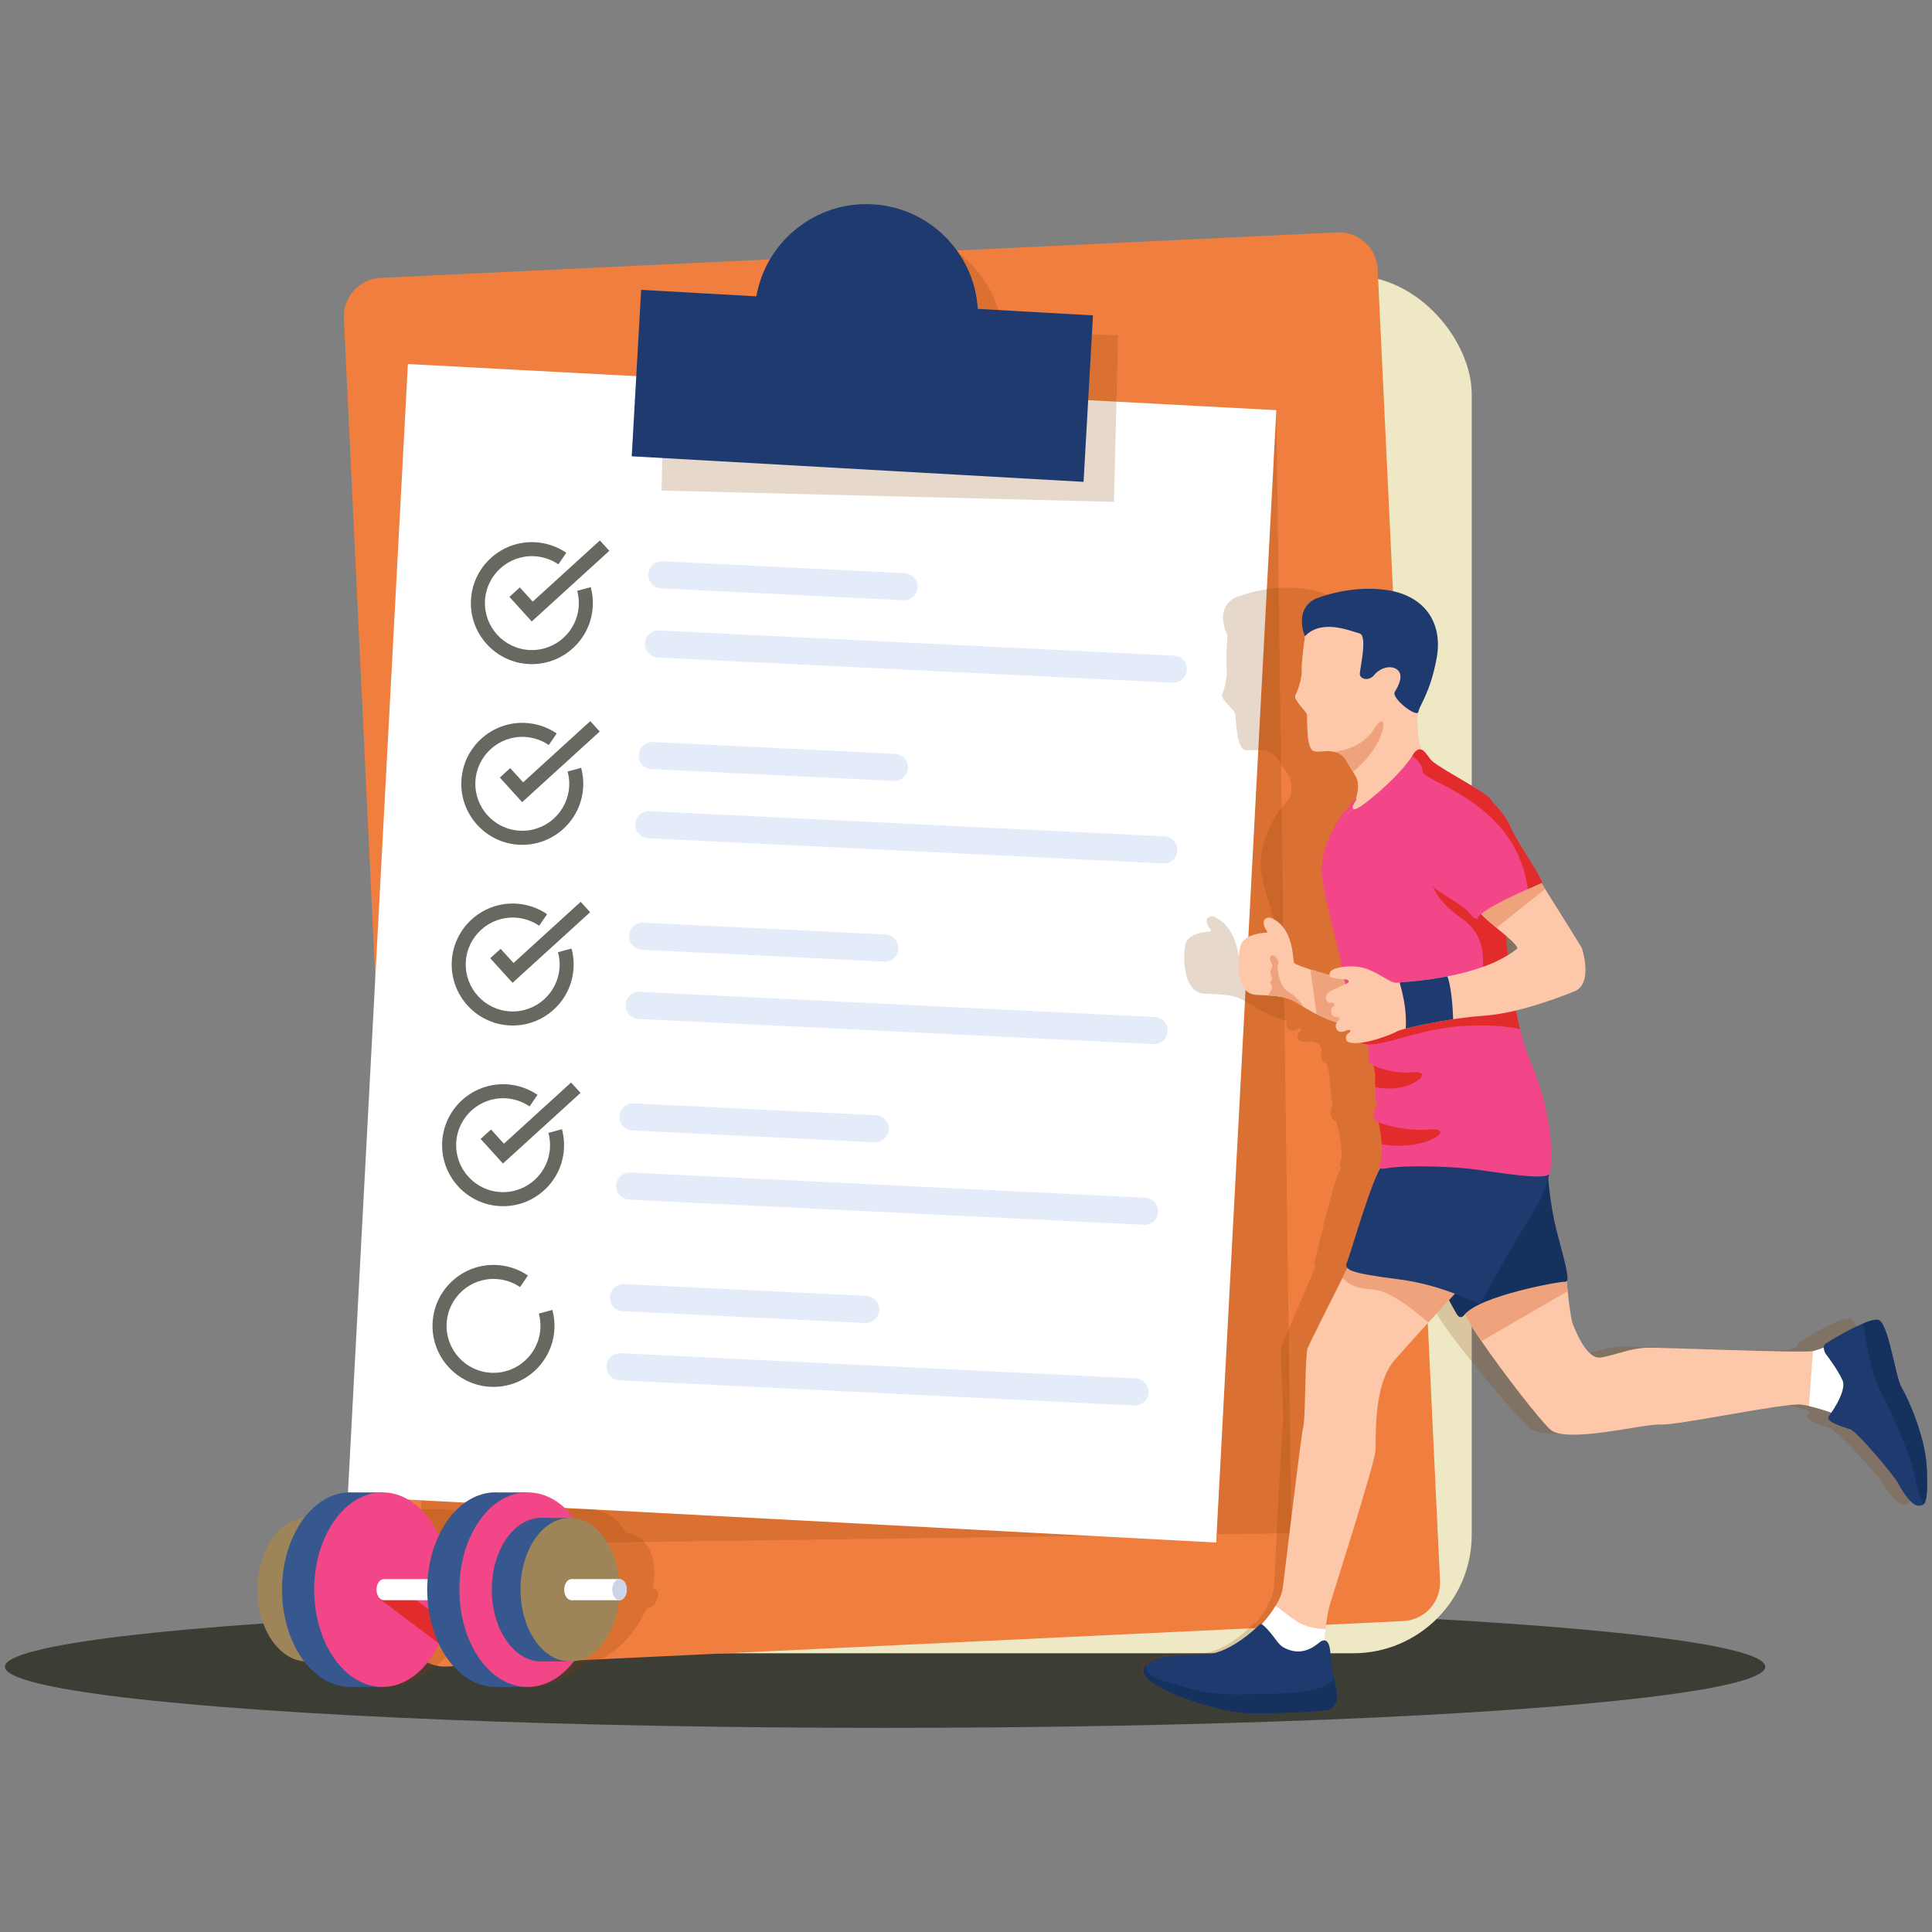<?xml version="1.0" encoding="UTF-8"?><svg xmlns="http://www.w3.org/2000/svg" viewBox="0 0 1080 1080"><rect x="0" y="0" width="1080" height="1080" fill="#808080" stroke="none"/><defs><style>.cls-1{fill:#efa37d;}.cls-2{fill:#3c3d35;}.cls-3{fill:#9e8559;}.cls-4{fill:#ccd5e5;}.cls-5{fill:#efe8c5;}.cls-6{fill:#fff;}.cls-7{fill:#fdc8aa;}.cls-8{fill:#e4ecf9;}.cls-9{fill:#f24689;}.cls-10{fill:#686860;}.cls-11{isolation:isolate;}.cls-12{fill:#ef7e3f;}.cls-13{fill:#1f3a6f;}.cls-14{fill:#4c5772;}.cls-15{fill:#e22b2b;}.cls-16{fill:#15315e;}.cls-17{fill:#36588e;}.cls-18{fill:#873d00;mix-blend-mode:multiply;opacity:.2;}</style></defs><g class="cls-11"><g id="Layer_1"><ellipse class="cls-2" cx="494.77" cy="931.72" rx="492.02" ry="34.17"/><rect class="cls-5" x="244.16" y="154.16" width="578.54" height="770.03" rx="66.25" ry="66.25"/><path class="cls-12" d="M784.44,906.19l-534.76,25.42c-11.91.57-22.02-8.63-22.59-20.54l-34.85-733.14c-.57-11.91,8.63-22.02,20.54-22.59l534.76-25.42c11.91-.57,22.02,8.63,22.59,20.54l34.85,733.14c.57,11.91-8.63,22.02-20.54,22.59Z"/><rect class="cls-18" x="231.55" y="232.37" width="486.14" height="628" transform="translate(-7.3 6.43) rotate(-.77)"/><rect class="cls-6" x="210.86" y="215.94" width="486.15" height="633.9" transform="translate(28.9 -23.32) rotate(3.04)"/><path class="cls-10" d="M295.66,371.21c-18.78-.92-33.3-16.94-32.39-35.72.92-18.78,16.94-33.3,35.72-32.39,6.31.31,12.39,2.35,17.58,5.9l-4.43,6.47c-3.99-2.73-8.67-4.3-13.53-4.54-14.45-.71-26.79,10.48-27.5,24.93-.71,14.45,10.48,26.79,24.93,27.5,14.45.71,26.79-10.48,27.5-24.93.14-2.77-.16-5.52-.88-8.16l7.57-2.05c.93,3.44,1.32,7.01,1.14,10.6-.92,18.78-16.94,33.3-35.72,32.39Z"/><polygon class="cls-10" points="297.24 347.4 284.77 333.65 290.58 328.37 297.78 336.31 335.33 302.11 340.6 307.92 297.24 347.4"/><path class="cls-8" d="M504.97,335.53l-135.37-6.62c-4.18-.2-7.4-3.76-7.2-7.94h0c.2-4.18,3.76-7.4,7.94-7.2l135.37,6.62c4.18.2,7.4,3.76,7.2,7.94h0c-.2,4.18-3.76,7.4-7.94,7.2Z"/><path class="cls-8" d="M655.54,381.65l-287.83-14.08c-4.18-.2-7.4-3.76-7.2-7.94h0c.2-4.18,3.76-7.4,7.94-7.2l287.83,14.08c4.18.2,7.4,3.76,7.2,7.94h0c-.2,4.18-3.76,7.4-7.94,7.2Z"/><path class="cls-10" d="M290.3,472.22c-18.78-.92-33.3-16.94-32.39-35.72.92-18.78,16.94-33.3,35.72-32.39,6.31.31,12.39,2.35,17.58,5.9l-4.43,6.47c-3.99-2.73-8.67-4.3-13.53-4.54-14.45-.71-26.79,10.48-27.5,24.93-.71,14.45,10.48,26.79,24.93,27.5,14.45.71,26.79-10.48,27.5-24.93.14-2.77-.16-5.52-.88-8.16l7.57-2.05c.93,3.44,1.32,7.01,1.14,10.6-.92,18.78-16.94,33.3-35.72,32.39Z"/><polygon class="cls-10" points="291.88 448.41 279.41 434.65 285.22 429.38 292.42 437.32 329.96 403.11 335.23 408.93 291.88 448.41"/><path class="cls-8" d="M499.61,436.54l-135.37-6.62c-4.18-.2-7.4-3.76-7.2-7.94h0c.2-4.18,3.76-7.4,7.94-7.2l135.37,6.62c4.18.2,7.4,3.76,7.2,7.94h0c-.2,4.18-3.76,7.4-7.94,7.2Z"/><path class="cls-8" d="M650.18,482.66l-287.83-14.08c-4.18-.2-7.4-3.76-7.2-7.94h0c.2-4.18,3.76-7.4,7.94-7.2l287.83,14.08c4.18.2,7.4,3.76,7.2,7.94h0c-.2,4.18-3.76,7.4-7.94,7.2Z"/><path class="cls-10" d="M284.93,573.23c-18.78-.92-33.3-16.94-32.39-35.72.92-18.78,16.94-33.3,35.72-32.39,6.31.31,12.39,2.35,17.58,5.9l-4.43,6.47c-3.99-2.73-8.67-4.3-13.53-4.54-14.45-.71-26.79,10.48-27.5,24.93-.71,14.45,10.48,26.79,24.93,27.5,14.45.71,26.79-10.48,27.5-24.93.14-2.77-.16-5.52-.88-8.16l7.57-2.05c.93,3.44,1.32,7.01,1.14,10.6-.92,18.78-16.94,33.3-35.72,32.39Z"/><polygon class="cls-10" points="286.51 549.41 274.04 535.66 279.86 530.39 287.05 538.33 324.6 504.12 329.87 509.94 286.51 549.41"/><path class="cls-8" d="M494.25,537.54l-135.37-6.62c-4.18-.2-7.4-3.76-7.2-7.94h0c.2-4.18,3.76-7.4,7.94-7.2l135.37,6.62c4.18.2,7.4,3.76,7.2,7.94h0c-.2,4.18-3.76,7.4-7.94,7.2Z"/><path class="cls-8" d="M644.81,583.66l-287.83-14.08c-4.18-.2-7.4-3.76-7.2-7.94h0c.2-4.18,3.76-7.4,7.94-7.2l287.83,14.08c4.18.2,7.4,3.76,7.2,7.94h0c-.2,4.18-3.76,7.4-7.94,7.2Z"/><path class="cls-10" d="M279.57,674.23c-18.78-.92-33.3-16.94-32.39-35.72.92-18.78,16.94-33.3,35.72-32.39,6.31.31,12.39,2.35,17.58,5.9l-4.43,6.47c-3.99-2.73-8.67-4.3-13.53-4.54-14.45-.71-26.79,10.48-27.5,24.93-.71,14.45,10.48,26.79,24.93,27.5,14.45.71,26.79-10.48,27.5-24.93.14-2.77-.16-5.52-.88-8.16l7.57-2.05c.93,3.44,1.32,7.01,1.14,10.6-.92,18.78-16.94,33.3-35.72,32.39Z"/><polygon class="cls-10" points="281.15 650.42 268.68 636.67 274.49 631.4 281.69 639.34 319.23 605.13 324.51 610.94 281.15 650.42"/><path class="cls-8" d="M488.88,638.55l-135.37-6.62c-4.18-.2-7.4-3.76-7.2-7.94h0c.2-4.18,3.76-7.4,7.94-7.2l135.37,6.62c4.18.2,7.4,3.76,7.2,7.94h0c-.2,4.18-3.76,7.4-7.94,7.2Z"/><path class="cls-8" d="M639.45,684.67l-287.83-14.08c-4.18-.2-7.4-3.76-7.2-7.94h0c.2-4.18,3.76-7.4,7.94-7.2l287.83,14.08c4.18.2,7.4,3.76,7.2,7.94h0c-.2,4.18-3.76,7.4-7.94,7.2Z"/><path class="cls-10" d="M274.21,775.24c-18.78-.92-33.3-16.94-32.39-35.72.92-18.78,16.94-33.3,35.72-32.39,6.31.31,12.39,2.35,17.58,5.9l-4.43,6.47c-3.99-2.73-8.67-4.3-13.53-4.54-14.45-.71-26.79,10.48-27.5,24.93-.71,14.45,10.48,26.79,24.93,27.5,14.45.71,26.79-10.48,27.5-24.93.14-2.77-.16-5.52-.88-8.16l7.57-2.05c.93,3.44,1.32,7.01,1.14,10.6-.92,18.78-16.94,33.3-35.72,32.39Z"/><path class="cls-8" d="M483.52,739.56l-135.37-6.62c-4.18-.2-7.4-3.76-7.2-7.94h0c.2-4.18,3.76-7.4,7.94-7.2l135.37,6.62c4.18.2,7.4,3.76,7.2,7.94h0c-.2,4.18-3.76,7.4-7.94,7.2Z"/><path class="cls-8" d="M634.09,785.68l-287.83-14.08c-4.18-.2-7.4-3.76-7.2-7.94h0c.2-4.18,3.76-7.4,7.94-7.2l287.83,14.08c4.18.2,7.4,3.76,7.2,7.94h0c-.2,4.18-3.76,7.4-7.94,7.2Z"/><path class="cls-18" d="M560.55,185.76c-2.88-31.08-28.63-55.77-60.6-56.57-31.97-.8-58.92,22.58-63.35,53.47l-64.48-1.61-2.32,93.17,252.9,6.31,2.32-93.17-64.48-1.61Z"/><path class="cls-13" d="M546.59,172.66c-1.9-31.15-26.86-56.65-58.78-58.45-31.93-1.81-59.6,20.71-65,51.45l-64.4-3.64-5.27,93.05,252.58,14.29,5.27-93.05-64.4-3.64Z"/><path class="cls-18" d="M1067.45,821.01c-1.84-18.13-13.7-40.43-17.52-46.08-3.83-5.65-10-36.48-15.75-37.76-1.72-.38-4.76.51-8.25,2-8.17,3.49-18.74,10.22-20.23,11.34-.72.54-.9,1.35-.84,2.18-1.82.72-3.75,1.41-5.48,1.87-.11.03-.24.05-.4.08h0s0,0,0,0c-8.01,1.16-84.84-2.21-93.39-1.89-8.73.32-16.89,4.05-24.79,5.44-7.9,1.38-15.13-14.51-17.13-18.56-1.21-2.45-3.02-11.62-4.27-18.5-.39-2.17-.72-4.1-.97-5.53,1.76-1.86-3.22-14.62-7.89-29.1-3.78-11.73-5.8-23.46-6.58-28.71.17-.76.31-1.44.42-2.03.22-.21.36-.45.41-.72.92-4.96.11-31.68-15.19-61.77-2.72-5.35-5.19-11.69-7.38-18.54-1.09-3.39-2.12-6.9-3.08-10.48,12.84-3.1,24.7-7.77,31.81-10.67,10.47-4.27,2.77-23.57,2.52-24.21-.2-.51-16.24-23.47-22.89-32.97-1.09-1.55-1.92-2.74-2.39-3.42.1-.05.19-.1.23-.13,1.53-.96-16.17-23.66-19.7-31.18-2.6-5.56-8.47-11.51-11.36-14.25-.84-1.29-1.74-2.3-2.69-2.98-9.28-6.56-30.35-16.89-33.4-20.48-1.93-2.27-3.77-5.13-5.79-5.63-1.29-3.73-3.18-10.79-3.33-20.44.23-.11.37-.31.4-.62.37-3.68,5.93-10.75,8.05-30.11,2.12-19.36-8.92-34.72-30.43-37.92-21.51-3.2-39.97,4.96-39.97,4.96-11.53,6.23-4.29,20.94-4.05,20.75,0,0,0,0,0,0,0,0-1.06,14.93-.46,18.77.6,3.84-1.09,11.36-2.49,14.08-1.4,2.72,6.81,9.04,7.29,11.2.48,2.16.54,19.6,5.63,20.32,3.1.44,7.34-.58,11.29.3,2.54.56,4.94,1.9,6.86,4.9,1.63,2.57,3.04,4.51,4.18,6.16,2.28,3.28,3.54,5.45,3.49,9.27-.02,2.05-.3,3.93-.72,5.59-.07.03-.15.11-.26.24-1.95,2.45-4.56,5.94-5.92,7.55-.6.71-1.88,2.59-3.34,5.27l5.48-4.59s0,0,0,0l-5.48,4.58c-3.7,6.8-8.56,18.79-6.48,30.15,2.84,15.49,12.27,39.54,14.65,51.22-1.36.23-2.5.51-3.36.79-2.78.89-3.24,2.5-2.93,3.72-3.72-1.02-7.6-2.13-10.97-3.18-5.25-1.64-9.28-3.12-9.55-3.92-.81-2.38-1.53-19.66-14.71-25,0,0-1.11-.23-2.13.1-.81.26-1.56.88-1.65,2.25-.2,3.09,3.07,5.55,2.35,5.87-.17.08-1,.12-2.17.25-3.77.41-11.16,1.68-12.2,7.53-1.16,6.53-1.12,21.07,6.21,25.68,1.29.82,2.82,1.32,4.6,1.42,2.33.13,4.4.22,6.28.32,7.69.44,12.16,1.09,18.55,5.12.74.47,1.58.98,2.5,1.52,2.05,1.2,4.48,2.53,7.14,3.82,3.61,1.76,7.63,3.44,11.65,4.66-.62,1.23-.66,2.85.6,4.25,1.74,1.92,4.83.43,5.65,0,.82-.43,2.69.27,1.17,1.39-1.52,1.12-1.97,2.29-1.48,3.89.06.19.13.35.22.5.66,1.12,2.03,1.18,2.03,1.18,1.71.4,3.8.39,6.06.12,1.06.48,2.24.76,3.55.88.6,1.43,1.16,2.83,1.69,4.18-.81,2.62-1.04,6.15,2.74,7.59,0,0,0,.01,0,.02.79,2.5,1.29,4.61,1.41,6.18.15,2.07.32,4.03.5,5.92h0c.36,3.71.8,7.1,1.35,10.37-1.09,2.4-2.78,7.6,1.97,9.46.17.71.36,1.42.55,2.14.95,3.56,1.63,7,2.04,10,.6,4.39.63,7.87.12,9.52-.57,1.83-1.53,3.48.04,3.98-5.02,9.06-13.26,48.17-14.75,52.24-.5,1.37-.57,2.49.44,3.5-.63,1.45-1.45,3.35-2.39,5.53-5.64,13.1-15.78,36.71-16.63,39.35-1.17,3.68,1.71,39.04.77,43.84-.93,4.8-4.35,80.6-4.94,90.2-.2,3.19-1.53,6.65-3.22,9.84-.21.4-.43.8-.66,1.19-.03.06-.07.12-.1.17-.19.34-.39.67-.59,1-.05.08-.1.16-.15.25-.19.3-.37.6-.56.9-.06.09-.11.18-.17.27-.18.28-.37.56-.55.84-.06.09-.12.18-.18.27-.18.26-.36.52-.53.78-.07.09-.13.19-.2.28-.16.23-.32.45-.48.67-.09.12-.17.24-.26.35-.12.16-.23.32-.35.47-.88,1.18-1.67,2.17-2.28,2.9-.44-.22-.78-.25-.96-.04-1.48,1.68-15.63,16.24-28.62,16.81-11.38.49-29.33.1-33.62,6.21-.61.88-.95,1.88-.94,3.04.03,9.28,42.64,23.15,59.1,23.58,16.46.42,44.86-.75,46.47-2.03,1.62-1.28,3.98-2.45,3.49-7.89-.25-2.64-1.27-5.97-2.37-9.7-1.16-3.94-2.4-8.31-2.89-12.81-.67-6.18-2.36-7.99-3.95-8.15.01-1.93.05-4.07.13-6.27,0,0,0,0,0,0,.2-4.99.63-10.3,1.53-14.17,2.28-9.7,19.28-78.51,19.17-85.77-.1-7.25-4.15-36.7,7.2-50.78,4.49-5.56,10.94-13.32,17.12-20.67,3.83-4.57,7.56-8.98,10.63-12.61,1.7,2.94,3.61,5.83,4.75,7.6,2.52,3.92,4.38.8,4.38.8.12-.17.25-.34.39-.51,1.64,3.17,5.45,8.64,10.35,15.12,13.63,18.03,35.59,43.83,41.95,49.32,9.45,8.16,51.56-3.2,61.52-2.72,9.96.48,68.82-12.32,77.87-11.15,1.36.18,2.84.45,4.36.79,4.37.97,9.15,2.45,12.8,3.68-.83,1.39-1.42,2.25-1.42,2.25-1.48,3.1,9.07,5.87,12.79,7.15,3.72,1.28,26.41,25.92,28.85,30.19,2.45,4.26,8.38,12.58,12.32,12.48,1-.03,1.81-.17,2.44-.65,1.84-1.43,2.07-5.88.69-19.41ZM817.01,529.89c-1.44,1.22-3,2.36-4.65,3.43-.67-3.79-1.27-7.44-1.79-10.89,9.18,7.46,6.45,7.46,6.45,7.46Z"/><path class="cls-7" d="M818.22,732.16c-.19,1.88,3.96,8.81,9.95,17.57,12.32,18.03,32.42,43.83,38.38,49.32,8.86,8.16,51.79-3.2,61.72-2.72,9.92.48,69.72-12.32,78.68-11.15,1.35.18,2.8.45,4.31.79,8.48,1.91,18.41,5.83,18.41,5.83,0,0,.84-1.23,1.93-2.85,2.03-3.02,4.97-7.41,5.11-7.82.21-.64,1.7-17.28,1.7-17.28l-4.41-5.05-7.43-8.5s-7.36,3.52-12.69,4.91c-.11.03-.24.05-.41.08-8.09,1.16-84.68-2.21-93.25-1.89-8.75.32-17.18,4.05-25.18,5.44-8,1.38-14.08-14.51-15.78-18.56-1.03-2.45-2.18-11.62-2.93-18.5-.49-4.53-.81-8.06-.81-8.06,0,0-2.83.63-7.23,1.68-10.58,2.52-30.26,7.44-41.53,11.71-5.02,1.91-8.38,3.68-8.53,5.06Z"/><path class="cls-1" d="M818.22,732.16c-.19,1.88,3.96,8.81,9.95,17.57l48.15-27.96c-.49-4.53-.81-8.06-.81-8.06,0,0-2.83.63-7.23,1.68-10.58,2.52-30.26,7.44-41.53,11.71-5.02,1.91-8.38,3.68-8.53,5.06Z"/><path class="cls-16" d="M865.27,655.56s.75,15.79,4.69,31.58c3.95,15.79,8.43,29.55,5.12,29.34-3.31-.21-48.27,7.92-56.59,18.64,0,0-2.08,3.12-4.32-.8-2.24-3.92-7.84-13.28-7.12-16.72.72-3.44,58.22-62.03,58.22-62.03Z"/><path class="cls-7" d="M704.07,909.35s2.35,15.36,8.75,17.28c4.62,1.39,15.58,1.77,22.12.6,2.52-.45,4.38-1.14,4.97-2.09,0,0,.23-6.85,1.07-14.42.56-4.99,1.38-10.31,2.56-14.17,2.98-9.7,24.96-78.51,25.39-85.77.43-7.25-1.49-36.7,10.88-50.78,4.89-5.56,11.91-13.32,18.61-20.67,10.27-11.26,19.79-21.57,19.79-21.57l-12.63-2.39-41.6-7.87h-.05s-3.07-.6-3.07-.6l-6.07-1.15s-1.78,3.52-4.37,8.65c-6.59,13.1-18.44,36.71-19.48,39.35-1.44,3.68-1.12,39.04-2.4,43.84-1.28,4.8-10.19,80.6-11.47,90.2-.43,3.19-2.01,6.65-3.94,9.84-2.02,3.35-4.42,6.4-6.23,8.55-1.66,1.95-2.84,3.16-2.84,3.16Z"/><path class="cls-1" d="M750.43,714.41c2.41,2.72,7.25,6.04,16.54,6.41,9.02.36,21.93,10.09,31.45,18.5,10.27-11.26,19.79-21.57,19.79-21.57l-12.63-2.39-41.6-7.87h-.05s-3.07-.6-3.07-.6l-6.07-1.15s-1.78,3.52-4.37,8.65Z"/><path class="cls-13" d="M866.55,654.2c0,.53-3.41,13.84-7.79,20.56-4.37,6.72-30.83,51.74-30.83,53.77s-18.67-9.92-46.4-13.44c-27.74-3.52-30.4-5.33-28.48-9.71,1.92-4.37,14.61-49.39,19.74-53.77,5.12-4.37,93.77,2.59,93.77,2.59Z"/><path class="cls-7" d="M697.76,554.72c1.24.82,2.72,1.32,4.5,1.42,2.32.13,4.38.22,6.25.32,7.66.44,12.08,1.09,18.18,5.12.71.47,1.51.98,2.39,1.52,1.96,1.2,4.3,2.53,6.86,3.82,8.46,4.26,19.34,8.13,27.13,5.75,9.42-2.87-.55-17.59-3.96-22.19-.65-.87-1.06-1.38-1.06-1.38,0,0-15.21-3.87-25.52-7.14-5.13-1.64-9.05-3.12-9.26-3.92-.64-2.38-.1-19.66-12.9-25,0,0-1.09-.23-2.14.1-.83.26-1.63.88-1.81,2.25-.43,3.09,2.67,5.55,1.92,5.87-.18.08-1,.12-2.19.25-3.8.41-11.28,1.68-12.74,7.53-1.63,6.53-2.65,21.07,4.35,25.68Z"/><path class="cls-1" d="M732.54,541.96l3.41,24.96c8.46,4.26,19.34,8.13,27.13,5.75,11.2-3.41-5.01-23.57-5.01-23.57,0,0-15.21-3.87-25.52-7.14Z"/><path class="cls-1" d="M708.52,556.46c7.66.44,12.08,1.09,18.18,5.12.71.47,1.51.98,2.39,1.52-2.32-3.1-6.05-7.47-8.83-8.69-4.37-1.92-6.82-12.16-5.86-15.36.96-3.2-2.88-6.4-4.27-4.26-1.39,2.13,2.13,4.26.96,5.97-1.17,1.71-.96,3.52-.64,4.27.32.74,1.17,2.45,0,3.52-1.17,1.06,1.28,2.66.43,4.26-.56,1.04-.88,2.57-2.35,3.65Z"/><path class="cls-7" d="M730.71,399.64c.32,2.16-.88,19.6,4.16,20.32,3.07.44,7.38-.58,11.27.3,2.5.56,4.81,1.9,6.5,4.9,1.45,2.57,2.71,4.51,3.74,6.16,2.04,3.28,3.14,5.45,2.82,9.27-.47,5.76-2.88,10.24-4.63,11.92-1.77,1.68-2.16,6.16,2.96,4.72,5.12-1.44,34.08-22.48,35.28-26.88,1.2-4.4,2.64-8.08,2.48-8.4-.16-.32-4.88-11.92-2.08-30.81,2.8-18.88-31.13-50.41-46.49-47.53-15.36,2.88-17.15,11.95-17.15,11.95,0,0-2.14,14.93-1.82,18.77.33,3.84-1.91,11.36-3.51,14.08s6.16,9.04,6.48,11.2Z"/><path class="cls-7" d="M730.71,399.64c.32,2.16-.88,19.6,4.16,20.32,3.07.44,7.38-.58,11.27.3,2.5.56,4.81,1.9,6.5,4.9,1.45,2.57,2.71,4.51,3.74,6.16,2.04,3.28,3.14,5.45,2.82,9.27-.47,5.76-2.88,10.24-4.63,11.92-1.77,1.68-2.16,6.16,2.96,4.72,5.12-1.44,34.08-22.48,35.28-26.88,1.2-4.4,2.64-8.08,2.48-8.4-.16-.32-4.88-11.92-2.08-30.81,2.8-18.88-31.13-50.41-46.49-47.53-15.36,2.88-17.15,11.95-17.15,11.95,0,0-2.14,14.93-1.82,18.77.33,3.84-1.91,11.36-3.51,14.08s6.16,9.04,6.48,11.2Z"/><path class="cls-9" d="M738.96,489.41c1.76,15.84,9.76,40.64,11.04,52.01.68,6.07,5.98,19.73,10.77,32.82,1.19,3.26,2.35,6.48,3.4,9.54,1.5,4.38,2.78,8.44,3.59,11.79.61,2.5.96,4.61.96,6.18,0,2.07.03,4.03.07,5.92h0c.19,7.31.75,13.42,1.86,19.71.13.75.27,1.5.42,2.27.69,3.56,1.13,7,1.32,10,.28,4.39.06,7.87-.57,9.52-1.07,2.77-2.99,5.12,4.58,3.73,7.58-1.38,30.4-1.15,44.8.41,14.4,1.57,44,7.33,45.28,2.37,1.28-4.96,2.4-31.68-10.72-61.77-2.34-5.35-4.34-11.69-6.04-18.54-1.55-6.21-2.86-12.83-3.95-19.5-.58-3.52-1.1-7.05-1.56-10.54-2.07-15.5-3.05-30.19-3.35-39.37-.03-.97-.06-1.89-.08-2.73-.06-3.29-.03-5.55.1-6.45.51-3.65.18-20.79-2.37-34.53-1.06-5.72-2.51-10.86-4.44-14.18-.75-1.29-1.57-2.3-2.47-2.98-8.8-6.56-29.12-16.89-31.92-20.48-2.8-3.6-5.28-8.72-9.36-3.44,0,0-.26.49-.85,1.41-2.1,3.24-8.4,11.82-22.83,23.63-6.65,5.45-9.36,6.68-10.1,6.02l-8.92,7.03c-4.19,6.8-9.92,18.79-8.66,30.15Z"/><path class="cls-1" d="M746.14,420.26c2.5.56,4.81,1.9,6.5,4.9,1.45,2.57,2.71,4.51,3.74,6.16,19.84-15.71,20.18-37.44,11.7-23.8-5.52,8.88-15.32,11.82-21.94,12.73Z"/><path class="cls-13" d="M729.57,355.58c-.23.24-6.45-14.51,5.55-20.75,0,0,19.04-8.16,40.32-4.96,21.28,3.2,31.2,18.56,27.68,37.92-3.52,19.36-9.59,26.43-10.23,30.11-.64,3.68-15.43-7.66-13.19-11.18,2.24-3.52,5.01-9.28,1.49-12.27-3.52-2.99-9.81-1.07-12.91,2.77s-7.89,2.35-8.11-.21,4.59-21.76-.21-22.94c-4.8-1.17-20.91-8.43-30.4,1.49Z"/><path class="cls-9" d="M751.33,453.99c1.47-1.61,4.34-5.1,6.46-7.55.75-.87.4.59.1,1.23-1.12,1.69-2.46,3.57-1.36,4.56l-8.92,7.04c1.65-2.68,3.07-4.56,3.72-5.27Z"/><path class="cls-9" d="M770.11,616.79s-5.68,8.48.8,10.8c6.48,2.32-.8-10.8-.8-10.8Z"/><path class="cls-15" d="M770.65,627.37c.13.75.27,1.5.42,2.27.69,3.56,1.13,7,1.32,10,24.82,4.27,42.28-9.36,27.16-8.26-14.79,1.08-25.78-2.76-28.9-4.01Z"/><path class="cls-9" d="M767.14,584.82s-5.68,8.48.8,10.8c6.48,2.32-.8-10.8-.8-10.8Z"/><path class="cls-15" d="M767.76,595.57c.61,2.5.96,4.61.96,6.18,0,2.07.03,4.03.07,5.92h0c19.71,4.28,33.59-9.36,21.58-8.26-11.28,1.03-19.76-2.46-22.61-3.84Z"/><path class="cls-15" d="M757.16,579.59c1.54,2.68,3.89,3.92,7.01,4.19,10.73.96,30.44-9.39,56.36-10.38,14.59-.56,23.64.55,29.2,1.97-1.55-6.21-2.86-12.83-3.95-19.5-20.36,2.8-70.59,10.33-85.01,18.37-3.19,1.77-4.63,3.57-3.61,5.34Z"/><path class="cls-15" d="M799.3,489.44c.32.96.32,12.04,18.14,24.21,17.81,12.17,9.81,35.22,9.81,35.22l16.97-3.53c-2.07-15.5-3.05-30.19-3.35-39.37-6.71-3.58-15.34-8.22-15.53-8.41-.32-.32-26.03-8.11-26.03-8.11Z"/><path class="cls-7" d="M741.68,559.29c.43.96,1.87,1.49,2.42,1.17.56-.32,3.07,1.07,1.26,2.24-1.81,1.17-1.23,3.47-.91,4.37.32.91,2.4,1.76,3.1,1.55.69-.21,2.08.59.69,1.76-1.39,1.17-2.29,3.52-.69,5.44,1.6,1.92,4.8.43,5.65,0,.85-.43,2.67.27,1.07,1.39s-2.14,2.29-1.76,3.89c.04.19.11.35.19.5.58,1.12,1.95,1.18,1.95,1.18,7.76,1.84,24.43-4.99,26.35-6.27.44-.29,2.16-.83,4.79-1.51,5.81-1.49,16.03-3.65,26.54-5.24,5.62-.85,11.32-1.54,16.46-1.89,19.1-1.28,40.43-9.38,51.21-13.65,10.78-4.27,4.48-23.57,4.27-24.21-.17-.51-14.54-23.47-20.5-32.97-1.56-2.49-2.54-4.05-2.54-4.05l-8.66,2.59-21.67,6.48-8.19,2.45s1.4,4,13.78,14.13c.41.33.83.67,1.26,1.02,13.55,10.88,10.03,10.88,10.03,10.88-10.2,8.15-25.37,12.69-38.7,15.27-4.21.81-8.24,1.43-11.88,1.91-6.81.89-12.23,1.27-14.83,1.49-.76.06-1.28.12-1.53.16-2.99.53-9.02-4.8-16.16-7.52-7.15-2.72-14.8-1.48-18.19-.43-3.39,1.06-3.57,3.15-2.99,4.37.59,1.23,6.83,1.55,8.64,1.66,1.82.1,2.19,1.28,1.39,1.92-.8.64-7.2,3.2-10.19,4.96-2.98,1.76-2.08,4-1.65,4.96Z"/><path class="cls-13" d="M785.79,575c5.81-1.49,16.03-3.65,26.54-5.24-.2-5.68-.92-18.11-3.25-23.96-12.12,2.35-22.72,3.07-26.71,3.41,1.04,3.45,4.26,14.7,3.42,25.79Z"/><path class="cls-1" d="M822.7,504.51s1.4,4,13.78,14.13l27.27-21.6c-1.56-2.49-2.54-4.05-2.54-4.05l-8.66,2.59-21.67,6.48-8.19,2.45Z"/><path class="cls-9" d="M799.12,492.67c.11,4.27,18.24,12.37,22.08,17.49,3.84,5.12,4.91,3.1,4.91,3.1.7-2.43,7.32-6.33,14.67-10.03,4.55-2.28,9.37-4.49,13.26-6.23,4.22-1.89,7.34-3.22,7.8-3.5,1.6-.96-14.45-23.66-17.44-31.18-2.2-5.56-7.64-11.51-10.33-14.25-.95-.97-1.56-1.54-1.56-1.54-4.92-.67-9.17-.75-12.85-.35-31.7,3.46-20.64,42.65-20.55,46.48Z"/><path class="cls-15" d="M789.47,422.58c2.35,1.72,5.86,4.93,5.82,8.76-.03,2.64,11.49,6.49,24.37,14.85,6.36,4.12,13.04,9.34,18.85,16.06,7.57,8.75,13.65,20.04,15.53,34.75,4.22-1.89,7.34-3.22,7.8-3.5,1.6-.96-14.45-23.66-17.44-31.18-2.2-5.56-7.64-11.51-10.33-14.25-.75-1.29-1.57-2.3-2.47-2.98-8.8-6.56-29.12-16.89-31.92-20.48-2.8-3.6-5.28-8.72-9.36-3.44,0,0-.26.49-.85,1.41Z"/><path class="cls-6" d="M1011.24,785.96c8.48,1.91,18.41,5.83,18.41,5.83,0,0,6.82-10.03,7.04-10.67.21-.64,1.7-17.28,1.7-17.28l-11.84-13.55s-7.36,3.52-12.69,4.91c-.11.03-.24.05-.41.08l-2.21,30.68Z"/><path class="cls-6" d="M704.07,909.35s2.35,15.36,8.75,17.28c6.4,1.92,24.96,1.92,27.09-1.49,0,0,.23-6.85,1.07-14.42-2.82-.1-10.64-.72-15.9-4.25-3.92-2.64-8.73-6.32-11.94-8.83-3.85,6.39-9.08,11.71-9.08,11.71Z"/><path class="cls-13" d="M639.32,933.99c-.64,9.28,40.96,23.15,57.39,23.58,16.43.42,44.91-.75,46.62-2.03,1.71-1.28,4.16-2.45,4.06-7.89-.06-2.64-.84-5.97-1.66-9.7-.88-3.94-1.8-8.31-1.97-12.81-.32-8.75-3.31-8.75-5.23-7.68-1.77.99-9.23,9.34-20.21,3.89-1.65-.81-3.06-2.02-4.15-3.49-2.68-3.62-8.56-11.21-9.78-9.92-1.6,1.68-16.8,16.24-29.84,16.81-11.41.49-29.34.1-34.07,6.21-.68.88-1.08,1.88-1.16,3.04Z"/><path class="cls-16" d="M639.32,933.99c-.64,9.28,40.96,23.15,57.39,23.58,16.43.42,44.91-.75,46.62-2.03,1.71-1.28,4.16-2.45,4.06-7.89-.06-2.64-.84-5.97-1.66-9.7-4.91,9.45-30.59,8.7-48.85,9.19-21.12.56-29.76-2.56-45.28-7.04-9.27-2.68-11.12-6.5-11.11-9.15-.68.88-1.08,1.88-1.16,3.04Z"/><path class="cls-13" d="M1029.98,771.63c2.77,6.29-7.79,20.26-7.79,20.26-1.71,3.1,8.64,5.87,12.27,7.15,3.62,1.28,24.53,25.92,26.67,30.19,2.14,4.26,7.47,12.58,11.42,12.48,1-.03,1.82-.17,2.49-.65,1.94-1.43,2.5-5.88,2.09-19.41-.53-18.13-10.77-40.43-14.18-46.08-3.42-5.65-7.36-36.48-13.02-37.76-1.69-.38-4.8.51-8.39,2-8.42,3.49-19.48,10.22-21.05,11.34-2.24,1.6,0,5.54,0,5.54,0,0,6.72,8.64,9.5,14.94Z"/><path class="cls-16" d="M1041.53,739.81c1.11,8.44,4.28,28.23,10.26,39.08,7.68,13.92,17.6,39.2,18.72,46.89.62,4.25,2.41,10.81,4.52,15.3,1.94-1.43,2.5-5.88,2.09-19.41-.53-18.13-10.77-40.43-14.18-46.08-3.42-5.65-7.36-36.48-13.02-37.76-1.69-.38-4.8.51-8.39,2Z"/><path class="cls-18" d="M365.21,888.11h-.3c3.46-16.83-2.81-29.96-15.3-31.3-4.35-8.52-11.99-13.18-21.7-13.18-.58,0-1.16.02-1.74.05h-14.71c-.51-.03-1.01-.05-1.53-.05-13.13,0-27.49,8.73-38.54,21.98-2.67-13.25-11.52-21.98-24.65-21.98-.57,0-1.14.02-1.71.05h-14.73c-.51-.03-1.01-.05-1.53-.05-9.92,0-20.54,4.98-29.9,13.13-14.89,1.07-31.52,17.12-37.73,36.76-6.21,19.64.28,35.7,14.49,36.76,4.22,8.15,11.69,13.13,21.6,13.13h17.9s.05,0,.07,0c13.13,0,27.49-8.73,38.54-21.98,2.67,13.25,11.52,21.98,24.65,21.98h17.92s.03,0,.05,0c9.71,0,20.3-4.66,30.03-13.18,13.33-1.34,27.9-14.46,35.08-31.3h.3c2.24,0,4.82-2.43,5.77-5.41.94-2.99-.11-5.41-2.35-5.41Z"/><ellipse class="cls-3" cx="171.59" cy="888.62" rx="27.66" ry="40.14"/><path class="cls-17" d="M233.93,888.62c0-20.72-8.17-38.77-20.16-47.95v-6.38h-16.43c-.51-.03-1.03-.06-1.55-.06-21.03,0-38.14,24.39-38.14,54.38s17.11,54.38,38.14,54.38h17.97v-6.43c11.99-9.18,20.16-27.22,20.16-47.95Z"/><path class="cls-9" d="M213.77,834.24c-21.03,0-38.14,24.4-38.14,54.38s17.11,54.38,38.14,54.38,38.14-24.4,38.14-54.38-17.11-54.38-38.14-54.38Z"/><path class="cls-15" d="M247.8,905.77c-.99,4.18-1.01,9.16-2.67,12.78l-33.21-24.96,7.07-9.43,28.81,21.6Z"/><path class="cls-6" d="M259.15,882.73h-44.6c-2.24,0-4.07,2.64-4.07,5.9s1.83,5.9,4.07,5.9c.02,0,.04,0,.05,0h44.54v-11.79Z"/><path class="cls-17" d="M315.1,888.62c0-20.72-8.17-38.77-20.16-47.95v-6.38h-16.43c-.51-.03-1.03-.06-1.55-.06-21.03,0-38.14,24.39-38.14,54.38s17.11,54.38,38.14,54.38h17.97v-6.43c11.99-9.18,20.16-27.22,20.16-47.95Z"/><ellipse class="cls-9" cx="294.94" cy="888.62" rx="36.02" ry="52.26"/><path class="cls-9" d="M294.94,943.01c-10.34,0-20-5.76-27.21-16.22-7.04-10.22-10.92-23.77-10.92-38.16s3.88-27.94,10.92-38.16c7.21-10.46,16.87-16.22,27.21-16.22s20,5.76,27.21,16.22c7.04,10.22,10.92,23.77,10.92,38.16s-3.88,27.94-10.92,38.16c-7.21,10.46-16.87,16.22-27.21,16.22ZM294.94,838.48c-18.69,0-33.9,22.49-33.9,50.14s15.21,50.14,33.9,50.14,33.9-22.49,33.9-50.14-15.21-50.14-33.9-50.14Z"/><rect class="cls-14" x="301.94" y="848.49" width="17.52" height="80.27"/><ellipse class="cls-17" cx="302.57" cy="888.62" rx="27.66" ry="40.14"/><ellipse class="cls-3" cx="318.63" cy="888.62" rx="27.66" ry="40.14"/><path class="cls-6" d="M350.36,888.62c0,3.25-1.82,5.9-4.06,5.9h-26.83v-11.8h26.83c2.24,0,4.06,2.64,4.06,5.9Z"/><ellipse class="cls-6" cx="319.46" cy="888.62" rx="4.06" ry="5.89"/><path class="cls-4" d="M350.36,888.62c0,3.25-1.82,5.9-4.06,5.9s-4.07-2.64-4.07-5.9,1.83-5.9,4.07-5.9,4.06,2.64,4.06,5.9Z"/></g></g></svg>